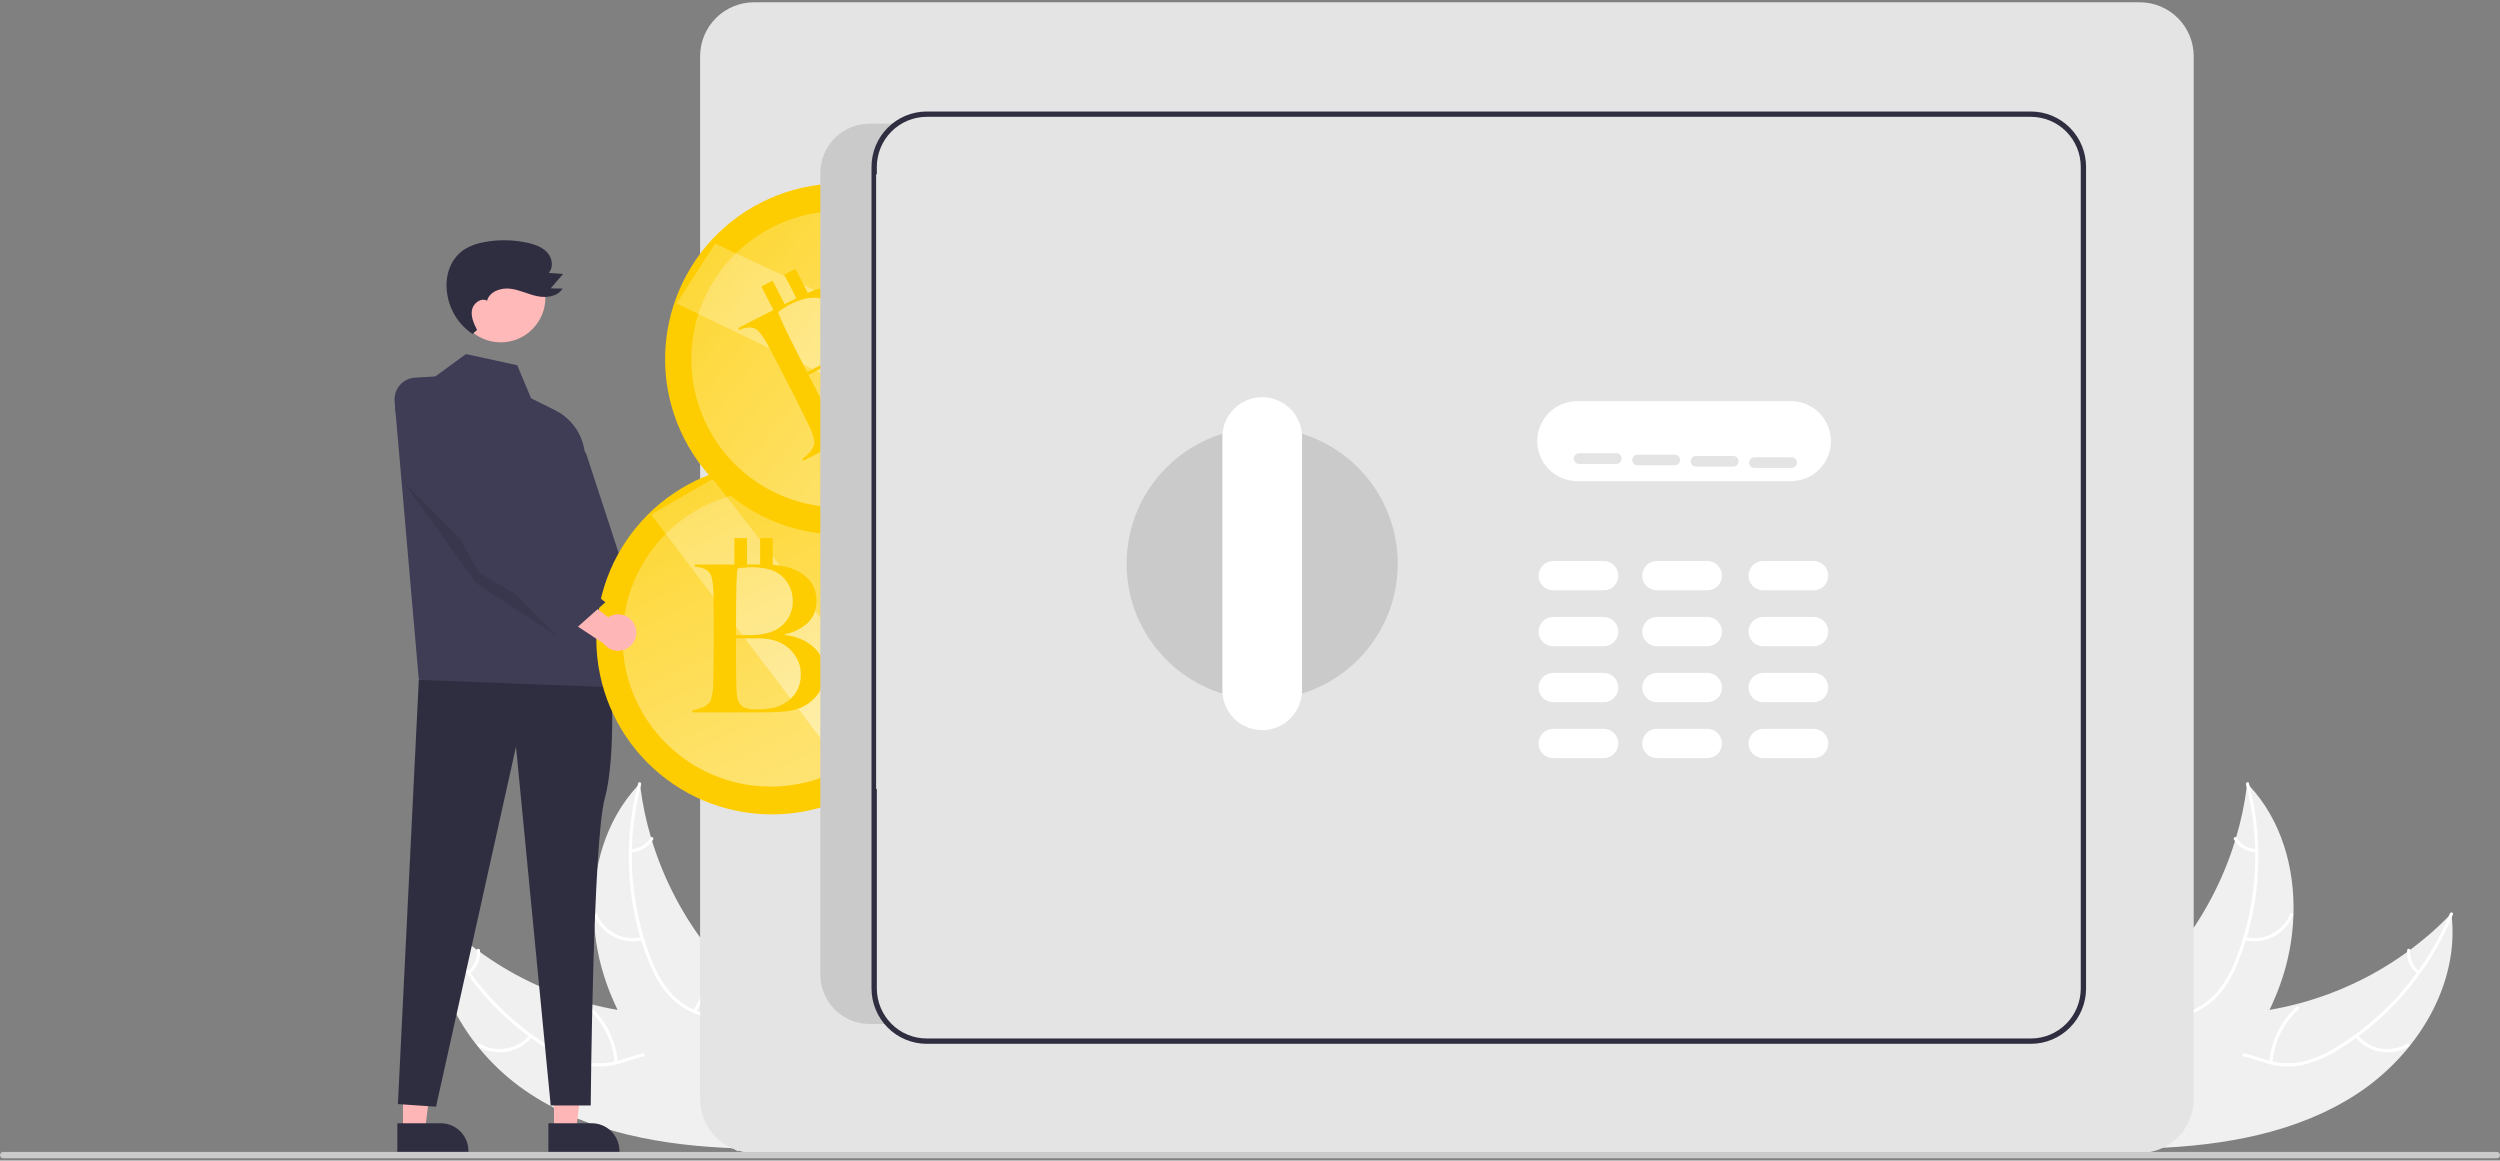 <!-- width="545" height="253" -->
<svg viewBox="0 0 545 253" fill="none" xmlns="http://www.w3.org/2000/svg">
<rect x="0" y="0" width="545" height="253" fill="#808080" stroke="none"/>
<g clip-path="url(#clip0_41_6218)">
<path d="M115.579 238.477C102.53 229.954 93.042 214.633 94.984 199.143C106.734 211.371 122.42 219.039 139.268 220.79C145.768 221.442 153.065 221.489 157.681 226.122C160.553 229.004 161.773 233.218 161.836 237.291C161.899 241.364 160.922 245.374 159.952 249.33L160.191 250.318C144.626 249.742 128.628 247.001 115.579 238.477Z" fill="#F0F0F0"/>
<path d="M95.311 199.14C100.192 211.1 108.709 221.214 119.652 228.046C121.982 229.558 124.535 230.693 127.217 231.409C129.852 232.022 132.604 231.916 135.184 231.103C137.606 230.393 140.001 229.385 142.553 229.278C143.859 229.242 145.159 229.484 146.366 229.987C147.574 230.49 148.661 231.243 149.557 232.197C151.853 234.516 153.18 237.523 154.376 240.508C155.704 243.823 157.03 247.288 159.735 249.743C160.062 250.041 159.583 250.533 159.255 250.236C154.55 245.964 154.033 239.11 150.334 234.154C148.608 231.842 146.177 230.036 143.204 229.96C140.605 229.893 138.134 230.93 135.689 231.67C133.183 232.5 130.512 232.703 127.91 232.261C125.199 231.684 122.607 230.649 120.243 229.201C114.87 226.025 110.028 222.022 105.895 217.339C101.149 212.021 97.345 205.927 94.649 199.323C94.482 198.914 95.145 198.734 95.311 199.14Z" fill="white"/>
<path d="M115.999 226.054C114.606 227.738 112.661 228.872 110.512 229.252C108.362 229.632 106.148 229.233 104.264 228.128C103.883 227.903 104.214 227.3 104.595 227.525C106.348 228.558 108.41 228.929 110.411 228.571C112.412 228.213 114.22 227.15 115.508 225.573C115.788 225.231 116.278 225.713 115.999 226.054Z" fill="white"/>
<path d="M134.004 231.625C133.628 227.168 131.589 223.018 128.295 220.001C127.969 219.702 128.448 219.21 128.774 219.508C132.196 222.654 134.309 226.978 134.69 231.616C134.726 232.058 134.04 232.064 134.004 231.625Z" fill="white"/>
<path d="M102.013 211.733C102.687 211.193 103.217 210.495 103.556 209.699C103.894 208.904 104.03 208.037 103.952 207.176C103.91 206.734 104.597 206.728 104.638 207.167C104.72 208.119 104.569 209.076 104.197 209.956C103.825 210.835 103.244 211.61 102.504 212.213C102.439 212.276 102.353 212.311 102.263 212.312C102.172 212.313 102.085 212.28 102.019 212.219C101.954 212.155 101.917 212.068 101.916 211.977C101.915 211.886 101.949 211.798 102.013 211.733Z" fill="white"/>
<path d="M139.496 170.798C139.529 171.073 139.563 171.348 139.602 171.626C140.076 175.32 140.848 178.969 141.912 182.537C141.989 182.814 142.072 183.094 142.158 183.368C144.811 191.937 149.029 199.939 154.596 206.965C156.814 209.759 159.241 212.379 161.855 214.804C165.466 218.153 169.648 221.495 171.879 225.72C172.116 226.158 172.327 226.61 172.508 227.075L161.375 249.95C161.324 249.989 161.278 250.031 161.226 250.071L160.823 251.005C160.68 250.889 160.533 250.766 160.39 250.65C160.306 250.584 160.225 250.512 160.142 250.445C160.087 250.399 160.032 250.353 159.98 250.314C159.961 250.299 159.943 250.283 159.93 250.271C159.878 250.232 159.833 250.191 159.787 250.155C158.966 249.47 158.149 248.777 157.336 248.078C157.33 248.076 157.33 248.076 157.328 248.068C151.142 242.724 145.348 236.816 140.632 230.214C140.49 230.015 140.343 229.814 140.206 229.605C138.097 226.617 136.235 223.462 134.639 220.17C133.77 218.365 132.994 216.516 132.312 214.632C130.56 209.761 129.583 204.644 129.417 199.468C129.088 189.15 132.055 178.842 138.962 171.365C139.139 171.173 139.314 170.987 139.496 170.798Z" fill="#F0F0F0"/>
<path d="M139.76 170.992C136.473 183.486 137.198 196.701 141.832 208.76C142.783 211.373 144.14 213.82 145.852 216.01C147.588 218.09 149.848 219.665 152.397 220.573C154.757 221.468 157.275 222.109 159.377 223.563C160.441 224.323 161.334 225.3 161.996 226.43C162.657 227.561 163.073 228.818 163.216 230.121C163.656 233.357 162.909 236.559 162.071 239.664C161.139 243.113 160.118 246.679 160.802 250.272C160.885 250.707 160.206 250.81 160.123 250.376C158.933 244.126 162.636 238.341 162.66 232.152C162.672 229.264 161.815 226.356 159.487 224.501C157.452 222.879 154.856 222.216 152.459 221.331C149.959 220.482 147.705 219.032 145.893 217.108C144.076 215.012 142.627 212.622 141.61 210.039C139.227 204.261 137.766 198.143 137.279 191.91C136.684 184.799 137.307 177.638 139.122 170.738C139.234 170.311 139.872 170.567 139.76 170.992Z" fill="white"/>
<path d="M140.112 204.965C137.988 205.469 135.754 205.201 133.809 204.207C131.865 203.213 130.336 201.559 129.496 199.539C129.327 199.13 129.954 198.848 130.123 199.258C130.901 201.14 132.326 202.681 134.138 203.603C135.951 204.524 138.033 204.766 140.008 204.285C140.437 204.181 140.539 204.861 140.112 204.965Z" fill="white"/>
<path d="M151.141 220.278C153.518 216.492 154.383 211.948 153.566 207.552C153.484 207.116 154.163 207.013 154.244 207.448C155.087 212.024 154.176 216.751 151.695 220.685C151.458 221.06 150.906 220.651 151.141 220.278Z" fill="white"/>
<path d="M137.547 185.09C138.409 185.067 139.252 184.829 140 184.398C140.748 183.967 141.378 183.357 141.833 182.622C142.064 182.244 142.616 182.654 142.386 183.029C141.88 183.839 141.184 184.512 140.358 184.99C139.533 185.468 138.603 185.736 137.651 185.77C137.561 185.781 137.471 185.757 137.398 185.704C137.326 185.65 137.276 185.571 137.26 185.482C137.246 185.392 137.269 185.3 137.323 185.227C137.377 185.154 137.457 185.104 137.547 185.09Z" fill="white"/>
<path d="M513.808 238.477C526.858 229.954 536.346 214.633 534.404 199.143C522.654 211.371 506.967 219.039 490.12 220.79C483.62 221.442 476.323 221.489 471.707 226.122C468.835 229.004 467.614 233.218 467.551 237.291C467.489 241.364 468.465 245.374 469.435 249.33L469.197 250.318C484.762 249.742 500.759 247.001 513.808 238.477Z" fill="#F0F0F0"/>
<path d="M534.077 199.14C529.196 211.1 520.679 221.214 509.736 228.046C507.406 229.558 504.853 230.693 502.171 231.409C499.535 232.022 496.784 231.916 494.203 231.103C491.782 230.393 489.387 229.385 486.835 229.278C485.528 229.242 484.228 229.484 483.021 229.987C481.814 230.49 480.727 231.243 479.83 232.197C477.535 234.516 476.208 237.523 475.012 240.508C473.684 243.823 472.357 247.288 469.653 249.743C469.325 250.041 469.805 250.533 470.132 250.236C474.837 245.964 475.355 239.11 479.053 234.154C480.779 231.842 483.211 230.036 486.183 229.96C488.782 229.893 491.253 230.93 493.699 231.67C496.205 232.5 498.876 232.703 501.478 232.261C504.188 231.684 506.78 230.649 509.144 229.201C514.518 226.025 519.36 222.022 523.492 217.339C528.239 212.021 532.042 205.927 534.739 199.323C534.905 198.914 534.243 198.734 534.077 199.14Z" fill="white"/>
<path d="M513.388 226.054C514.781 227.738 516.726 228.872 518.876 229.252C521.026 229.632 523.24 229.233 525.124 228.128C525.504 227.903 525.173 227.3 524.792 227.525C523.04 228.558 520.977 228.929 518.976 228.571C516.975 228.213 515.168 227.15 513.88 225.573C513.6 225.231 513.11 225.713 513.388 226.054Z" fill="white"/>
<path d="M495.384 231.625C495.76 227.168 497.798 223.018 501.092 220.001C501.419 219.702 500.939 219.21 500.613 219.508C497.191 222.654 495.079 226.978 494.697 231.616C494.661 232.058 495.348 232.064 495.384 231.625Z" fill="white"/>
<path d="M527.375 211.733C526.701 211.193 526.17 210.495 525.832 209.699C525.494 208.904 525.357 208.037 525.436 207.176C525.478 206.734 524.791 206.728 524.75 207.167C524.667 208.119 524.819 209.076 525.191 209.956C525.563 210.835 526.144 211.61 526.884 212.213C526.949 212.276 527.035 212.311 527.125 212.312C527.215 212.313 527.302 212.28 527.369 212.219C527.434 212.155 527.471 212.068 527.472 211.977C527.473 211.886 527.438 211.798 527.375 211.733Z" fill="white"/>
<path d="M489.892 170.798C489.858 171.073 489.824 171.348 489.785 171.626C489.312 175.32 488.539 178.969 487.476 182.537C487.398 182.814 487.315 183.094 487.23 183.368C484.576 191.937 480.359 199.939 474.792 206.965C472.574 209.759 470.147 212.379 467.532 214.804C463.921 218.153 459.74 221.495 457.509 225.72C457.271 226.158 457.061 226.61 456.879 227.075L468.012 249.95C468.064 249.989 468.11 250.031 468.161 250.071L468.564 251.005C468.708 250.889 468.854 250.766 468.998 250.65C469.081 250.584 469.162 250.512 469.246 250.445C469.301 250.399 469.356 250.353 469.408 250.314C469.426 250.299 469.444 250.283 469.458 250.271C469.51 250.232 469.554 250.191 469.601 250.155C470.421 249.47 471.238 248.777 472.052 248.078C472.057 248.076 472.057 248.076 472.06 248.068C478.245 242.724 484.04 236.816 488.756 230.214C488.898 230.015 489.045 229.814 489.182 229.605C491.291 226.617 493.153 223.462 494.749 220.17C495.617 218.365 496.394 216.516 497.076 214.632C498.828 209.761 499.805 204.644 499.971 199.468C500.3 189.15 497.333 178.842 490.425 171.365C490.249 171.173 490.074 170.987 489.892 170.798Z" fill="#F0F0F0"/>
<path d="M489.627 170.992C492.914 183.486 492.189 196.701 487.555 208.76C486.604 211.373 485.247 213.82 483.536 216.01C481.799 218.09 479.539 219.665 476.99 220.573C474.63 221.468 472.113 222.109 470.011 223.563C468.946 224.323 468.053 225.3 467.392 226.43C466.73 227.561 466.314 228.818 466.171 230.121C465.732 233.357 466.478 236.559 467.317 239.664C468.248 243.113 469.27 246.679 468.585 250.272C468.502 250.707 469.181 250.81 469.264 250.376C470.454 244.126 466.751 238.341 466.727 232.152C466.715 229.264 467.572 226.356 469.9 224.501C471.935 222.879 474.531 222.216 476.928 221.331C479.428 220.482 481.682 219.032 483.494 217.108C485.312 215.012 486.76 212.622 487.777 210.039C490.16 204.261 491.621 198.143 492.108 191.91C492.703 184.799 492.08 177.638 490.266 170.738C490.153 170.311 489.515 170.567 489.627 170.992Z" fill="white"/>
<path d="M489.276 204.965C491.4 205.469 493.633 205.201 495.578 204.207C497.523 203.213 499.052 201.559 499.892 199.539C500.06 199.13 499.434 198.848 499.265 199.258C498.486 201.14 497.062 202.681 495.249 203.603C493.436 204.524 491.355 204.766 489.38 204.285C488.95 204.181 488.849 204.861 489.276 204.965Z" fill="white"/>
<path d="M478.246 220.278C475.87 216.492 475.004 211.948 475.822 207.552C475.903 207.116 475.224 207.013 475.143 207.448C474.301 212.024 475.211 216.751 477.693 220.685C477.93 221.06 478.482 220.651 478.246 220.278Z" fill="white"/>
<path d="M491.841 185.09C490.978 185.067 490.135 184.829 489.387 184.398C488.639 183.967 488.009 183.357 487.555 182.622C487.323 182.244 486.771 182.654 487.002 183.029C487.508 183.839 488.204 184.512 489.029 184.99C489.854 185.468 490.784 185.736 491.737 185.77C491.826 185.781 491.916 185.757 491.989 185.704C492.062 185.65 492.111 185.571 492.128 185.482C492.141 185.392 492.118 185.3 492.065 185.227C492.011 185.154 491.93 185.104 491.841 185.09Z" fill="white"/>
<path d="M141.28 163.313C140.787 163.015 140.364 162.612 140.043 162.133C139.721 161.654 139.508 161.11 139.419 160.539C139.33 159.968 139.367 159.385 139.527 158.83C139.687 158.276 139.966 157.763 140.345 157.328L133.404 145.134L140.668 145.604L146.146 157.112C146.832 157.799 147.244 158.714 147.302 159.685C147.36 160.655 147.061 161.614 146.461 162.378C145.861 163.142 145.003 163.66 144.048 163.832C143.093 164.004 142.108 163.819 141.28 163.313Z" fill="#FFB6B6"/>
<path d="M87.846 246.441H92.652L94.938 227.863L87.846 227.863L87.846 246.441Z" fill="#FFB6B6"/>
<path d="M86.62 244.869L96.084 244.868C97.684 244.868 99.218 245.505 100.349 246.639C101.48 247.772 102.116 249.31 102.116 250.913V251.109L86.621 251.11L86.62 244.869Z" fill="#2F2E41"/>
<path d="M120.772 246.441H125.577L127.864 227.863L120.771 227.863L120.772 246.441Z" fill="#FFB6B6"/>
<path d="M119.546 244.869L129.01 244.868C130.609 244.868 132.144 245.505 133.275 246.639C134.406 247.772 135.041 249.31 135.041 250.913V251.109L119.546 251.11L119.546 244.869Z" fill="#2F2E41"/>
<path d="M133.129 145.658C133.129 145.658 134.451 164.524 131.848 174.025C129.244 183.527 128.779 240.986 128.779 240.986H120.053L112.49 162.772L95.055 241.262L86.743 240.689L91.301 148.199L133.129 145.658Z" fill="#2F2E41"/>
<path d="M94.907 82.061L101.578 77.182L112.756 79.621L115.782 86.828L120.995 89.418C122.71 90.27 124.192 91.527 125.315 93.08C126.438 94.633 127.168 96.436 127.442 98.334L134.891 149.888L91.301 148.199L86.024 87.484C85.969 86.85 86.041 86.211 86.237 85.605C86.433 84.999 86.747 84.439 87.163 83.957C87.578 83.476 88.086 83.083 88.656 82.801C89.225 82.52 89.846 82.356 90.48 82.319L94.907 82.061Z" fill="#3F3D56"/>
<path d="M123.754 93.446L127.78 98.885L145.315 152.49L137.095 155.789L123.934 130.81L123.754 93.446Z" fill="#3F3D56"/>
<path d="M109.16 74.635C114.537 74.635 118.896 70.266 118.896 64.876C118.896 59.487 114.537 55.118 109.16 55.118C103.783 55.118 99.424 59.487 99.424 64.876C99.424 70.266 103.783 74.635 109.16 74.635Z" fill="#FFB9B9"/>
<path opacity="0.1" d="M87.936 105.023L103.823 127.171L121.582 138.778L87.936 105.023Z" fill="black"/>
<path d="M104 71.931C103.323 70.576 102.627 69.101 102.885 67.607C103.144 66.114 104.854 64.813 106.173 65.553C106.721 63.57 109.145 62.702 111.185 62.931C113.225 63.16 115.103 64.146 117.112 64.57C119.121 64.993 121.561 64.657 122.647 62.911L120.049 62.866L122.754 59.721L119.618 59.486C120.704 58.311 120.416 56.315 119.364 55.108C118.313 53.902 116.717 53.331 115.16 52.971C112.051 52.252 108.83 52.178 105.692 52.752C104.212 52.981 102.786 53.478 101.485 54.22C100.259 54.969 99.246 56.022 98.544 57.276C97.786 58.692 97.376 60.269 97.349 61.875C97.303 64.027 97.796 66.156 98.784 68.067C99.772 69.978 101.222 71.61 103.002 72.814" fill="#2F2E41"/>
<path d="M466.494 251.361H164.358C161.247 251.357 158.264 250.117 156.064 247.912C153.864 245.706 152.626 242.717 152.623 239.598V12.262C152.626 9.144 153.864 6.154 156.064 3.949C158.264 1.744 161.247 0.504 164.358 0.5H466.494C469.605 0.504 472.588 1.744 474.788 3.949C476.988 6.154 478.226 9.144 478.229 12.262V239.598C478.226 242.717 476.988 245.706 474.788 247.912C472.588 250.117 469.605 251.357 466.494 251.361Z" fill="#E4E4E4"/>
<path d="M390.452 104.88H343.813C341.508 104.88 339.297 103.962 337.667 102.329C336.038 100.695 335.122 98.48 335.122 96.169C335.122 93.859 336.038 91.644 337.667 90.01C339.297 88.377 341.508 87.459 343.813 87.459H390.452C392.757 87.459 394.968 88.377 396.597 90.01C398.227 91.644 399.143 93.859 399.143 96.169C399.143 98.48 398.227 100.695 396.597 102.329C394.968 103.962 392.757 104.88 390.452 104.88Z" fill="white"/>
<path d="M349.606 128.688H338.598C337.753 128.688 336.943 128.352 336.345 127.753C335.748 127.154 335.412 126.342 335.412 125.495C335.412 124.648 335.748 123.835 336.345 123.236C336.943 122.637 337.753 122.301 338.598 122.301H349.606C350.452 122.301 351.262 122.637 351.86 123.236C352.457 123.835 352.793 124.648 352.793 125.495C352.793 126.342 352.457 127.154 351.86 127.753C351.262 128.352 350.452 128.688 349.606 128.688Z" fill="white"/>
<path d="M395.377 128.688H384.369C383.524 128.688 382.713 128.352 382.115 127.753C381.518 127.154 381.182 126.342 381.182 125.495C381.182 124.648 381.518 123.835 382.115 123.236C382.713 122.637 383.524 122.301 384.369 122.301H395.377C396.222 122.301 397.032 122.637 397.63 123.236C398.228 123.835 398.563 124.648 398.563 125.495C398.563 126.342 398.228 127.154 397.63 127.753C397.032 128.352 396.222 128.688 395.377 128.688Z" fill="white"/>
<path d="M372.202 128.688H361.194C360.349 128.688 359.538 128.352 358.941 127.753C358.343 127.154 358.007 126.342 358.007 125.495C358.007 124.648 358.343 123.835 358.941 123.236C359.538 122.637 360.349 122.301 361.194 122.301H372.202C373.047 122.301 373.858 122.637 374.455 123.236C375.053 123.835 375.388 124.648 375.388 125.495C375.388 126.342 375.053 127.154 374.455 127.753C373.858 128.352 373.047 128.688 372.202 128.688Z" fill="white"/>
<path d="M349.606 140.883H338.598C337.753 140.883 336.943 140.547 336.345 139.948C335.748 139.349 335.412 138.536 335.412 137.689C335.412 136.842 335.748 136.03 336.345 135.431C336.943 134.832 337.753 134.495 338.598 134.495H349.606C350.452 134.495 351.262 134.832 351.86 135.431C352.457 136.03 352.793 136.842 352.793 137.689C352.793 138.536 352.457 139.349 351.86 139.948C351.262 140.547 350.452 140.883 349.606 140.883Z" fill="white"/>
<path d="M395.377 140.883H384.369C383.524 140.883 382.713 140.547 382.115 139.948C381.518 139.349 381.182 138.536 381.182 137.689C381.182 136.842 381.518 136.03 382.115 135.431C382.713 134.832 383.524 134.495 384.369 134.495H395.377C396.222 134.495 397.032 134.832 397.63 135.431C398.228 136.03 398.563 136.842 398.563 137.689C398.563 138.536 398.228 139.349 397.63 139.948C397.032 140.547 396.222 140.883 395.377 140.883Z" fill="white"/>
<path d="M372.202 140.883H361.194C360.349 140.883 359.538 140.547 358.941 139.948C358.343 139.349 358.007 138.536 358.007 137.689C358.007 136.842 358.343 136.03 358.941 135.431C359.538 134.832 360.349 134.495 361.194 134.495H372.202C373.047 134.495 373.858 134.832 374.455 135.431C375.053 136.03 375.388 136.842 375.388 137.689C375.388 138.536 375.053 139.349 374.455 139.948C373.858 140.547 373.047 140.883 372.202 140.883Z" fill="white"/>
<path d="M349.606 153.078H338.598C337.753 153.078 336.943 152.741 336.345 152.142C335.748 151.543 335.412 150.731 335.412 149.884C335.412 149.037 335.748 148.224 336.345 147.626C336.943 147.027 337.753 146.69 338.598 146.69H349.606C350.452 146.69 351.262 147.027 351.86 147.626C352.457 148.224 352.793 149.037 352.793 149.884C352.793 150.731 352.457 151.543 351.86 152.142C351.262 152.741 350.452 153.078 349.606 153.078Z" fill="white"/>
<path d="M395.377 153.078H384.369C383.524 153.078 382.713 152.741 382.115 152.142C381.518 151.543 381.182 150.731 381.182 149.884C381.182 149.037 381.518 148.224 382.115 147.626C382.713 147.027 383.524 146.69 384.369 146.69H395.377C396.222 146.69 397.032 147.027 397.63 147.626C398.228 148.224 398.563 149.037 398.563 149.884C398.563 150.731 398.228 151.543 397.63 152.142C397.032 152.741 396.222 153.078 395.377 153.078Z" fill="white"/>
<path d="M372.202 153.078H361.194C360.349 153.078 359.538 152.741 358.941 152.142C358.343 151.543 358.007 150.731 358.007 149.884C358.007 149.037 358.343 148.224 358.941 147.626C359.538 147.027 360.349 146.69 361.194 146.69H372.202C373.047 146.69 373.858 147.027 374.455 147.626C375.053 148.224 375.388 149.037 375.388 149.884C375.388 150.731 375.053 151.543 374.455 152.142C373.858 152.741 373.047 153.078 372.202 153.078Z" fill="white"/>
<path d="M349.606 165.272H338.598C337.753 165.272 336.943 164.936 336.345 164.337C335.748 163.738 335.412 162.926 335.412 162.078C335.412 161.231 335.748 160.419 336.345 159.82C336.943 159.221 337.753 158.885 338.598 158.885H349.606C350.452 158.885 351.262 159.221 351.86 159.82C352.457 160.419 352.793 161.231 352.793 162.078C352.793 162.926 352.457 163.738 351.86 164.337C351.262 164.936 350.452 165.272 349.606 165.272Z" fill="white"/>
<path d="M395.377 165.272H384.369C383.524 165.272 382.713 164.936 382.115 164.337C381.518 163.738 381.182 162.926 381.182 162.078C381.182 161.231 381.518 160.419 382.115 159.82C382.713 159.221 383.524 158.885 384.369 158.885H395.377C396.222 158.885 397.032 159.221 397.63 159.82C398.228 160.419 398.563 161.231 398.563 162.078C398.563 162.926 398.228 163.738 397.63 164.337C397.032 164.936 396.222 165.272 395.377 165.272Z" fill="white"/>
<path d="M372.202 165.272H361.194C360.349 165.272 359.538 164.936 358.941 164.337C358.343 163.738 358.007 162.926 358.007 162.078C358.007 161.231 358.343 160.419 358.941 159.82C359.538 159.221 360.349 158.885 361.194 158.885H372.202C373.047 158.885 373.858 159.221 374.455 159.82C375.053 160.419 375.388 161.231 375.388 162.078C375.388 162.926 375.053 163.738 374.455 164.337C373.858 164.936 373.047 165.272 372.202 165.272Z" fill="white"/>
<path d="M275.157 152.497C291.476 152.497 304.705 139.238 304.705 122.882C304.705 106.525 291.476 93.266 275.157 93.266C258.838 93.266 245.609 106.525 245.609 122.882C245.609 139.238 258.838 152.497 275.157 152.497Z" fill="#CACACA"/>
<path d="M275.157 159.175C272.853 159.172 270.644 158.254 269.015 156.621C267.386 154.988 266.469 152.774 266.467 150.465V95.298C266.466 94.154 266.69 93.02 267.126 91.963C267.563 90.905 268.203 89.944 269.01 89.135C269.817 88.325 270.775 87.683 271.83 87.245C272.885 86.806 274.015 86.581 275.157 86.581C276.299 86.581 277.43 86.806 278.485 87.245C279.54 87.683 280.498 88.325 281.305 89.135C282.112 89.944 282.752 90.905 283.188 91.963C283.625 93.02 283.849 94.154 283.848 95.298V150.465C283.845 152.774 282.929 154.988 281.3 156.621C279.67 158.254 277.461 159.172 275.157 159.175Z" fill="white"/>
<path d="M352.351 101.14H344.239C343.932 101.14 343.637 101.017 343.42 100.8C343.203 100.582 343.081 100.286 343.081 99.978C343.081 99.67 343.203 99.375 343.42 99.157C343.637 98.939 343.932 98.817 344.239 98.817H352.351C352.658 98.817 352.953 98.939 353.17 99.157C353.387 99.375 353.509 99.67 353.509 99.978C353.509 100.286 353.387 100.582 353.17 100.8C352.953 101.017 352.658 101.14 352.351 101.14Z" fill="#E4E4E4"/>
<path d="M365.097 101.43H356.985C356.678 101.43 356.383 101.308 356.166 101.09C355.949 100.872 355.827 100.577 355.827 100.269C355.827 99.961 355.949 99.665 356.166 99.448C356.383 99.23 356.678 99.107 356.985 99.107H365.097C365.404 99.107 365.699 99.23 365.916 99.448C366.133 99.665 366.255 99.961 366.255 100.269C366.255 100.577 366.133 100.872 365.916 101.09C365.699 101.308 365.404 101.43 365.097 101.43Z" fill="#E4E4E4"/>
<path d="M377.843 101.72H369.732C369.424 101.72 369.13 101.598 368.912 101.38C368.695 101.162 368.573 100.867 368.573 100.559C368.573 100.251 368.695 99.956 368.912 99.738C369.13 99.52 369.424 99.398 369.732 99.398H377.843C378.15 99.398 378.445 99.52 378.662 99.738C378.88 99.956 379.002 100.251 379.002 100.559C379.002 100.867 378.88 101.162 378.662 101.38C378.445 101.598 378.15 101.72 377.843 101.72Z" fill="#E4E4E4"/>
<path d="M390.589 102.011H382.478C382.171 102.011 381.876 101.888 381.658 101.671C381.441 101.453 381.319 101.157 381.319 100.849C381.319 100.541 381.441 100.246 381.658 100.028C381.876 99.81 382.171 99.688 382.478 99.688H390.589C390.896 99.688 391.191 99.81 391.408 100.028C391.626 100.246 391.748 100.541 391.748 100.849C391.748 101.157 391.626 101.453 391.408 101.671C391.191 101.888 390.896 102.011 390.589 102.011Z" fill="#E4E4E4"/>
<path d="M168.267 177.534C189.402 177.534 206.534 160.402 206.534 139.267C206.534 118.133 189.402 101 168.267 101C147.133 101 130 118.133 130 139.267C130 160.402 147.133 177.534 168.267 177.534Z" fill="#FDCD01"/>
<path d="M168.002 171.473C185.832 171.473 200.286 157.019 200.286 139.189C200.286 121.359 185.832 106.905 168.002 106.905C150.172 106.905 135.718 121.359 135.718 139.189C135.718 157.019 150.172 171.473 168.002 171.473Z" fill="url(#paint0_linear_41_6218)"/>
<path d="M141.933 112.154L187.369 172.142C187.369 172.142 195.601 167.45 198.808 160.412L155.403 104.405" fill="url(#paint1_linear_41_6218)"/>
<path d="M179.313 149.389C179.006 150.216 178.567 150.988 178.015 151.675C177.496 152.313 176.893 152.878 176.222 153.355C175.616 153.791 174.954 154.145 174.254 154.406C173.027 154.838 171.744 155.091 170.445 155.155C169.043 155.245 167.685 155.289 166.37 155.289H150.92V154.84C151.649 154.729 152.362 154.534 153.046 154.26C153.672 154.021 154.233 153.636 154.681 153.138C154.861 152.906 154.989 152.638 155.055 152.352C155.145 152.008 155.227 151.604 155.302 151.166C155.377 150.728 155.429 150.249 155.459 149.755C155.489 149.261 155.504 148.779 155.504 148.3C155.504 147.884 155.504 147.316 155.527 146.597C155.549 145.879 155.553 145.101 155.568 144.247C155.583 143.394 155.594 142.522 155.594 141.628V134.698C155.594 134.044 155.594 133.374 155.568 132.685C155.542 131.997 155.568 131.207 155.568 130.313C155.568 129.774 155.549 129.232 155.523 128.678C155.497 128.124 155.437 127.597 155.366 127.088C155.301 126.628 155.211 126.172 155.096 125.722C155.032 125.398 154.885 125.096 154.67 124.846C154.303 124.426 153.843 124.097 153.326 123.885C152.719 123.689 152.091 123.564 151.455 123.511V123.065H166.55C167.636 123.063 168.72 123.129 169.798 123.264C170.821 123.397 171.825 123.648 172.791 124.012C174.249 124.535 175.546 125.43 176.552 126.609C177.542 127.864 178.046 129.434 177.97 131.031C177.97 133.002 177.335 134.592 176.065 135.802C174.682 137.069 172.966 137.916 171.119 138.242V138.421C172.208 138.545 173.277 138.809 174.299 139.207C175.315 139.593 176.261 140.144 177.098 140.839C177.909 141.515 178.578 142.345 179.066 143.282C179.574 144.271 179.831 145.37 179.814 146.481C179.826 147.473 179.656 148.458 179.313 149.389ZM171.676 127.043C170.995 125.946 170.006 125.074 168.832 124.536C167.49 123.937 165.774 123.638 163.684 123.638C163.115 123.635 162.546 123.665 161.981 123.728C161.587 123.765 161.197 123.84 160.817 123.952C160.787 124.132 160.758 124.296 160.728 124.446C160.693 124.63 160.671 124.816 160.66 125.003C160.645 125.228 160.63 125.505 160.615 125.834C160.615 126.163 160.578 126.583 160.548 127.133C160.518 128.175 160.496 129.324 160.481 130.579C160.466 131.833 160.458 133.028 160.458 134.163V138.463H162.965C163.654 138.463 164.204 138.463 164.623 138.418C167.309 138.268 169.347 137.507 170.737 136.135C171.416 135.473 171.951 134.678 172.309 133.8C172.667 132.922 172.84 131.98 172.817 131.031C172.842 129.618 172.445 128.229 171.676 127.043ZM174.161 144.532C173.879 143.775 173.486 143.065 172.993 142.425C172.502 141.785 171.914 141.226 171.249 140.768C170.565 140.3 169.818 139.931 169.031 139.671C168.386 139.471 167.723 139.334 167.051 139.263C166.299 139.184 165.543 139.148 164.787 139.155H160.458V144.768C160.458 145.601 160.466 146.369 160.481 147.072C160.481 147.776 160.503 148.378 160.503 148.887C160.533 150.022 160.585 150.955 160.66 151.686C160.706 152.338 160.932 152.965 161.311 153.497C161.639 153.87 162.054 154.155 162.52 154.328C163.268 154.586 164.057 154.7 164.847 154.665C165.79 154.66 166.732 154.6 167.669 154.485C168.704 154.358 169.706 154.04 170.625 153.546C171.812 152.949 172.817 152.044 173.536 150.927C174.248 149.747 174.605 148.386 174.565 147.009C174.58 146.166 174.444 145.326 174.161 144.532Z" fill="#FDCD01"/>
<path d="M162.849 117.307H160.099V123.698H162.849V117.307Z" fill="#FDCD01"/>
<path d="M168.458 117.307H165.708V123.698H168.458V117.307Z" fill="#FDCD01"/>
<path d="M200.722 112.322C219.529 102.682 226.962 79.621 217.322 60.813C207.682 42.005 184.621 34.573 165.813 44.212C147.005 53.852 139.573 76.914 149.212 95.722C158.852 114.529 181.914 121.962 200.722 112.322Z" fill="#FDCD01"/>
<path d="M197.72 107.049C213.588 98.916 219.858 79.46 211.725 63.593C203.592 47.726 184.137 41.456 168.27 49.588C152.402 57.721 146.132 77.177 154.265 93.044C162.397 108.911 181.853 115.181 197.72 107.049Z" fill="url(#paint2_linear_41_6218)"/>
<path d="M147.465 66.15L215.261 98.811C215.261 98.811 220.447 90.88 220.09 83.154L155.918 53.11" fill="url(#paint3_linear_41_6218)"/>
<path d="M197.714 82.236C197.818 83.112 197.78 83.999 197.601 84.863C197.43 85.668 197.151 86.446 196.772 87.176C196.432 87.841 196.004 88.457 195.5 89.009C194.606 89.953 193.579 90.763 192.452 91.412C191.245 92.132 190.057 92.791 188.887 93.391L175.138 100.438L174.933 100.038C175.53 99.607 176.076 99.108 176.56 98.553C177.008 98.054 177.332 97.456 177.503 96.808C177.558 96.52 177.549 96.223 177.478 95.938C177.401 95.591 177.29 95.194 177.157 94.77C177.023 94.346 176.852 93.896 176.653 93.443C176.454 92.99 176.247 92.553 176.029 92.127C175.84 91.757 175.58 91.251 175.272 90.602C174.965 89.952 174.613 89.258 174.237 88.492C173.861 87.726 173.474 86.945 173.066 86.149L169.905 79.982C169.606 79.399 169.301 78.803 168.964 78.202C168.626 77.602 168.289 76.887 167.882 76.091C167.636 75.612 167.372 75.137 167.096 74.657C166.82 74.176 166.526 73.734 166.231 73.313C165.963 72.933 165.675 72.569 165.368 72.221C165.163 71.962 164.895 71.76 164.589 71.636C164.07 71.429 163.511 71.346 162.955 71.393C162.325 71.496 161.709 71.67 161.119 71.913L160.916 71.517L174.349 64.632C175.314 64.135 176.31 63.699 177.33 63.327C178.301 62.979 179.31 62.745 180.335 62.628C181.871 62.428 183.433 62.634 184.866 63.224C186.32 63.889 187.484 65.057 188.145 66.513C189.044 68.266 189.204 69.971 188.626 71.627C187.973 73.385 186.832 74.921 185.337 76.054L185.419 76.214C186.445 75.827 187.517 75.575 188.608 75.463C189.688 75.343 190.781 75.402 191.843 75.638C192.873 75.869 193.847 76.303 194.709 76.915C195.612 77.563 196.342 78.423 196.834 79.42C197.297 80.297 197.595 81.252 197.714 82.236ZM180.725 65.834C179.619 65.168 178.341 64.843 177.051 64.9C175.583 64.979 173.92 65.495 172.059 66.449C171.552 66.706 171.059 66.992 170.585 67.305C170.251 67.518 169.939 67.763 169.652 68.036C169.707 68.209 169.756 68.37 169.797 68.516C169.851 68.696 169.916 68.872 169.992 69.043C170.081 69.25 170.194 69.503 170.331 69.803C170.481 70.096 170.639 70.486 170.863 70.989C171.312 71.931 171.816 72.963 172.375 74.087C172.934 75.21 173.472 76.277 173.99 77.287L175.951 81.113L178.182 79.97C178.795 79.656 179.284 79.405 179.637 79.174C181.959 77.815 183.426 76.208 184.036 74.354C184.339 73.455 184.453 72.503 184.371 71.558C184.289 70.614 184.013 69.696 183.56 68.863C182.937 67.594 181.95 66.539 180.725 65.834ZM190.913 80.264C190.318 79.719 189.643 79.267 188.913 78.922C188.184 78.576 187.406 78.347 186.606 78.242C185.783 78.139 184.95 78.151 184.131 78.279C183.466 78.394 182.813 78.575 182.183 78.819C181.478 79.091 180.789 79.404 180.119 79.754L176.267 81.729L178.827 86.724C179.207 87.465 179.564 88.146 179.898 88.765C180.219 89.391 180.514 89.917 180.746 90.37C181.29 91.366 181.762 92.172 182.162 92.789C182.501 93.348 182.987 93.803 183.568 94.103C184.029 94.286 184.529 94.35 185.022 94.291C185.805 94.18 186.56 93.921 187.247 93.529C188.084 93.095 188.895 92.612 189.676 92.083C190.539 91.498 191.286 90.757 191.878 89.899C192.662 88.826 193.144 87.562 193.274 86.24C193.369 84.865 193.067 83.492 192.403 82.284C192.032 81.527 191.527 80.842 190.913 80.264Z" fill="#FDCD01"/>
<path d="M168.429 61.195L165.981 62.45L168.896 68.137L171.344 66.883L168.429 61.195Z" fill="#FDCD01"/>
<path d="M173.421 58.637L170.973 59.891L173.888 65.579L176.336 64.324L173.421 58.637Z" fill="#FDCD01"/>
<path d="M191.149 215.502C191.148 216.94 191.432 218.364 191.985 219.69C192.538 221.017 193.349 222.221 194.37 223.231H189.584C188.172 223.231 186.774 222.952 185.469 222.411C184.164 221.869 182.979 221.075 181.981 220.074C180.982 219.074 180.19 217.886 179.65 216.578C179.109 215.271 178.831 213.869 178.831 212.454V37.733C178.831 36.318 179.109 34.916 179.65 33.609C180.19 32.301 180.982 31.113 181.981 30.112C182.979 29.112 184.164 28.318 185.469 27.776C186.774 27.235 188.172 26.956 189.584 26.956H196.548C194.906 27.913 193.543 29.286 192.595 30.937C191.648 32.587 191.149 34.459 191.149 36.363L191.149 215.502Z" fill="#CACACA"/>
<path d="M544.31 252.5H0.69C0.507 252.499 0.332 252.426 0.203 252.297C0.074 252.167 0.002 251.992 0.002 251.809C0.002 251.626 0.074 251.45 0.203 251.32C0.332 251.191 0.507 251.118 0.69 251.117H544.31C544.493 251.117 544.669 251.19 544.798 251.32C544.927 251.449 545 251.625 545 251.809C545 251.992 544.927 252.168 544.798 252.297C544.669 252.427 544.493 252.5 544.31 252.5Z" fill="#CACACA"/>
<path d="M189.99 74.985V132.944C190.378 132.817 190.766 132.695 191.148 132.579V75.514C190.76 75.334 190.378 75.159 189.99 74.985ZM189.99 74.985V132.944C190.378 132.817 190.766 132.695 191.148 132.579V75.514C190.76 75.334 190.378 75.159 189.99 74.985ZM189.99 74.985V132.944C190.378 132.817 190.766 132.695 191.148 132.579V75.514C190.76 75.334 190.378 75.159 189.99 74.985ZM189.99 79.219V146.004C190.378 145.911 190.766 145.824 191.148 145.737V79.549C190.76 79.433 190.372 79.323 189.99 79.219ZM189.99 79.219V146.004C190.378 145.911 190.766 145.824 191.148 145.737V79.549C190.76 79.433 190.372 79.323 189.99 79.219ZM189.99 79.219V146.004C190.378 145.911 190.766 145.824 191.148 145.737V79.549C190.76 79.433 190.372 79.323 189.99 79.219ZM189.99 79.219V146.004C190.378 145.911 190.766 145.824 191.148 145.737V79.549C190.76 79.433 190.372 79.323 189.99 79.219ZM189.99 79.219V146.608C190.378 146.515 190.76 146.422 191.148 146.335V79.549C190.76 79.433 190.372 79.323 189.99 79.219ZM442.74 24.308H202.018C198.829 24.313 195.773 25.585 193.519 27.845C191.264 30.104 189.995 33.167 189.99 36.363V215.502C189.995 218.697 191.264 221.76 193.519 224.018C195.774 226.277 198.83 227.548 202.018 227.551H442.74C445.928 227.548 448.983 226.277 451.237 224.018C453.491 221.759 454.758 218.696 454.762 215.502V36.363C454.76 33.168 453.492 30.104 451.239 27.844C448.985 25.584 445.928 24.312 442.74 24.308ZM453.604 215.502C453.601 218.389 452.455 221.156 450.418 223.198C448.382 225.239 445.62 226.387 442.74 226.39H202.018C199.137 226.387 196.375 225.24 194.337 223.198C192.299 221.157 191.153 218.389 191.148 215.502V36.363C191.153 33.475 192.299 30.707 194.337 28.665C196.374 26.623 199.136 25.474 202.018 25.469H442.74C445.621 25.473 448.383 26.622 450.42 28.664C452.457 30.706 453.602 33.475 453.604 36.363V215.502ZM189.99 79.219V145.418C190.378 145.325 190.76 145.232 191.148 145.139V79.549C190.76 79.433 190.372 79.323 189.99 79.219ZM189.99 79.219V146.004C190.378 145.911 190.766 145.824 191.148 145.737V79.549C190.76 79.433 190.372 79.323 189.99 79.219ZM189.99 79.219V146.004C190.378 145.911 190.766 145.824 191.148 145.737V79.549C190.76 79.433 190.372 79.323 189.99 79.219ZM189.99 79.219V146.004C190.378 145.911 190.766 145.824 191.148 145.737V79.549C190.76 79.433 190.372 79.323 189.99 79.219ZM189.99 74.985V132.944C190.378 132.817 190.766 132.695 191.148 132.579V75.514C190.76 75.334 190.378 75.159 189.99 74.985ZM189.99 74.985V132.944C190.378 132.817 190.766 132.695 191.148 132.579V75.514C190.76 75.334 190.378 75.159 189.99 74.985Z" fill="#2F2E41"/>
<path d="M138.383 136.31C138.156 135.779 137.815 135.304 137.386 134.92C136.956 134.535 136.447 134.249 135.895 134.083C135.343 133.917 134.762 133.874 134.192 133.957C133.621 134.041 133.076 134.248 132.595 134.566L121.488 126.012L120.963 133.288L131.591 140.296C132.176 141.071 133.025 141.604 133.977 141.794C134.928 141.984 135.916 141.818 136.753 141.326C137.591 140.835 138.219 140.053 138.519 139.128C138.82 138.204 138.771 137.201 138.383 136.31Z" fill="#FFB6B6"/>
<path d="M93.626 84.687L89.971 82.956C89.971 82.956 84.083 84.616 86.944 92.419L104.255 124.743L125.39 137.145L131.978 131.293L110.828 114.52L93.626 84.687Z" fill="#3F3D56"/>
<rect x="191" y="38" width="35" height="134" fill="#E4E4E4"/>
</g>
<defs>
<linearGradient id="paint0_linear_41_6218" x1="126.808" y1="52.282" x2="255.249" y2="323.235" gradientUnits="userSpaceOnUse">
<stop stop-color="white" stop-opacity="0"/>
<stop offset="0.95" stop-color="white"/>
</linearGradient>
<linearGradient id="paint1_linear_41_6218" x1="123.549" y1="37.517" x2="272.506" y2="351.748" gradientUnits="userSpaceOnUse">
<stop stop-color="white" stop-opacity="0"/>
<stop offset="0.95" stop-color="white"/>
</linearGradient>
<linearGradient id="paint2_linear_41_6218" x1="106.697" y1="19.768" x2="344.585" y2="202.31" gradientUnits="userSpaceOnUse">
<stop stop-color="white" stop-opacity="0"/>
<stop offset="0.95" stop-color="white"/>
</linearGradient>
<linearGradient id="paint3_linear_41_6218" x1="97.062" y1="8.114" x2="372.947" y2="219.812" gradientUnits="userSpaceOnUse">
<stop stop-color="white" stop-opacity="0"/>
<stop offset="0.95" stop-color="white"/>
</linearGradient>
<clipPath id="clip0_41_6218">
<rect width="545" height="252" fill="white" transform="translate(0 0.5)"/>
</clipPath>
</defs>
</svg>
